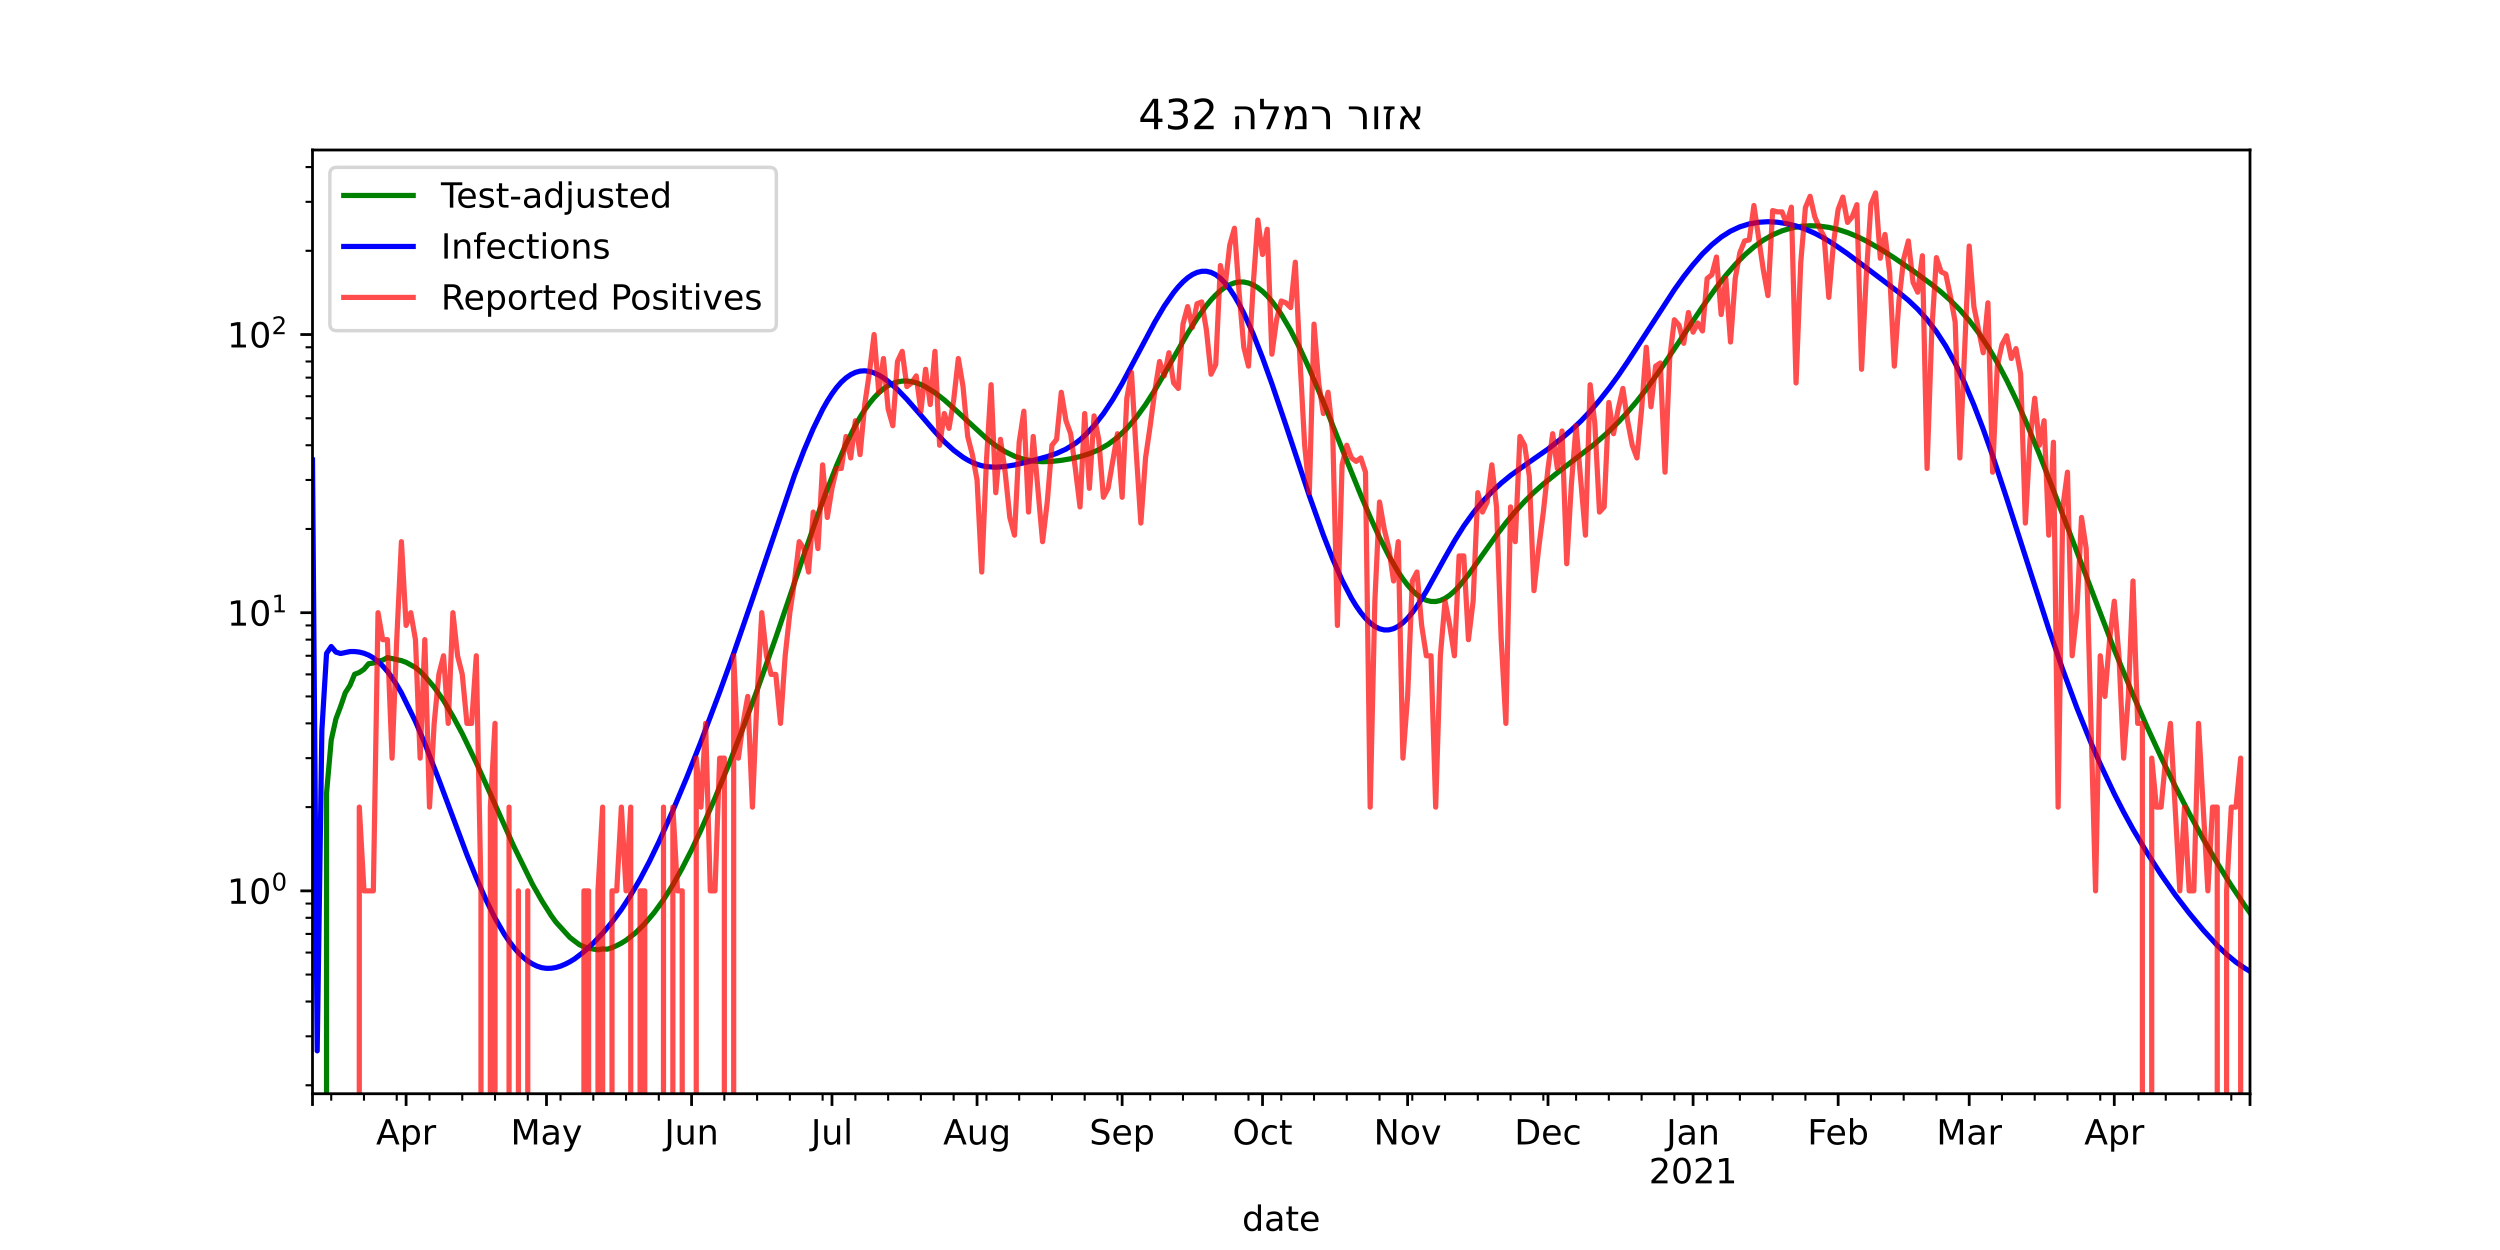 <?xml version="1.0" encoding="utf-8" standalone="no"?>
<!DOCTYPE svg PUBLIC "-//W3C//DTD SVG 1.1//EN"
  "http://www.w3.org/Graphics/SVG/1.1/DTD/svg11.dtd">
<!-- Created with matplotlib (https://matplotlib.org/) -->
<svg height="360pt" version="1.1" viewBox="0 0 720 360" width="720pt" xmlns="http://www.w3.org/2000/svg" xmlns:xlink="http://www.w3.org/1999/xlink">
 <defs>
  <style type="text/css">*{stroke-linecap:butt;stroke-linejoin:round;}</style>
 </defs>
 <g id="figure_1">
  <g id="patch_1">
   <path d="M 0 360 
L 720 360 
L 720 0 
L 0 0 
z
" style="fill:#ffffff;"/>
  </g>
  <g id="axes_1">
   <g id="patch_2">
    <path d="M 90 315 
L 648 315 
L 648 43.2 
L 90 43.2 
z
" style="fill:#ffffff;"/>
   </g>
   <g id="matplotlib.axis_1">
    <g id="xtick_1">
     <g id="line2d_1">
      <defs>
       <path d="M 0 0 
L 0 3.5 
" id="md689103604" style="stroke:#000000;stroke-width:0.8;"/>
      </defs>
      <g>
       <use style="stroke:#000000;stroke-width:0.8;" x="90" xlink:href="#md689103604" y="315"/>
      </g>
     </g>
    </g>
    <g id="xtick_2">
     <g id="line2d_2">
      <g>
       <use style="stroke:#000000;stroke-width:0.8;" x="116.957" xlink:href="#md689103604" y="315"/>
      </g>
     </g>
     <g id="text_1">
      <!-- Apr -->
      <g transform="translate(108.307 329.598)scale(0.1 -0.1)">
       <defs>
        <path d="M 34.188 63.188 
L 20.797 26.906 
L 47.609 26.906 
z
M 28.609 72.906 
L 39.797 72.906 
L 67.578 0 
L 57.328 0 
L 50.688 18.703 
L 17.828 18.703 
L 11.188 0 
L 0.781 0 
z
" id="DejaVuSans-65"/>
        <path d="M 18.109 8.203 
L 18.109 -20.797 
L 9.078 -20.797 
L 9.078 54.688 
L 18.109 54.688 
L 18.109 46.391 
Q 20.953 51.266 25.266 53.625 
Q 29.594 56 35.594 56 
Q 45.562 56 51.781 48.094 
Q 58.016 40.188 58.016 27.297 
Q 58.016 14.406 51.781 6.484 
Q 45.562 -1.422 35.594 -1.422 
Q 29.594 -1.422 25.266 0.953 
Q 20.953 3.328 18.109 8.203 
z
M 48.688 27.297 
Q 48.688 37.203 44.609 42.844 
Q 40.531 48.484 33.406 48.484 
Q 26.266 48.484 22.188 42.844 
Q 18.109 37.203 18.109 27.297 
Q 18.109 17.391 22.188 11.75 
Q 26.266 6.109 33.406 6.109 
Q 40.531 6.109 44.609 11.75 
Q 48.688 17.391 48.688 27.297 
z
" id="DejaVuSans-112"/>
        <path d="M 41.109 46.297 
Q 39.594 47.172 37.812 47.578 
Q 36.031 48 33.891 48 
Q 26.266 48 22.188 43.047 
Q 18.109 38.094 18.109 28.812 
L 18.109 0 
L 9.078 0 
L 9.078 54.688 
L 18.109 54.688 
L 18.109 46.188 
Q 20.953 51.172 25.484 53.578 
Q 30.031 56 36.531 56 
Q 37.453 56 38.578 55.875 
Q 39.703 55.766 41.062 55.516 
z
" id="DejaVuSans-114"/>
       </defs>
       <use xlink:href="#DejaVuSans-65"/>
       <use x="68.408" xlink:href="#DejaVuSans-112"/>
       <use x="131.885" xlink:href="#DejaVuSans-114"/>
      </g>
     </g>
    </g>
    <g id="xtick_3">
     <g id="line2d_3">
      <g>
       <use style="stroke:#000000;stroke-width:0.8;" x="157.391" xlink:href="#md689103604" y="315"/>
      </g>
     </g>
     <g id="text_2">
      <!-- May -->
      <g transform="translate(147.054 329.598)scale(0.1 -0.1)">
       <defs>
        <path d="M 9.812 72.906 
L 24.516 72.906 
L 43.109 23.297 
L 61.812 72.906 
L 76.516 72.906 
L 76.516 0 
L 66.891 0 
L 66.891 64.016 
L 48.094 14.016 
L 38.188 14.016 
L 19.391 64.016 
L 19.391 0 
L 9.812 0 
z
" id="DejaVuSans-77"/>
        <path d="M 34.281 27.484 
Q 23.391 27.484 19.188 25 
Q 14.984 22.516 14.984 16.5 
Q 14.984 11.719 18.141 8.906 
Q 21.297 6.109 26.703 6.109 
Q 34.188 6.109 38.703 11.406 
Q 43.219 16.703 43.219 25.484 
L 43.219 27.484 
z
M 52.203 31.203 
L 52.203 0 
L 43.219 0 
L 43.219 8.297 
Q 40.141 3.328 35.547 0.953 
Q 30.953 -1.422 24.312 -1.422 
Q 15.922 -1.422 10.953 3.297 
Q 6 8.016 6 15.922 
Q 6 25.141 12.172 29.828 
Q 18.359 34.516 30.609 34.516 
L 43.219 34.516 
L 43.219 35.406 
Q 43.219 41.609 39.141 45 
Q 35.062 48.391 27.688 48.391 
Q 23 48.391 18.547 47.266 
Q 14.109 46.141 10.016 43.891 
L 10.016 52.203 
Q 14.938 54.109 19.578 55.047 
Q 24.219 56 28.609 56 
Q 40.484 56 46.344 49.844 
Q 52.203 43.703 52.203 31.203 
z
" id="DejaVuSans-97"/>
        <path d="M 32.172 -5.078 
Q 28.375 -14.844 24.75 -17.812 
Q 21.141 -20.797 15.094 -20.797 
L 7.906 -20.797 
L 7.906 -13.281 
L 13.188 -13.281 
Q 16.891 -13.281 18.938 -11.516 
Q 21 -9.766 23.484 -3.219 
L 25.094 0.875 
L 2.984 54.688 
L 12.5 54.688 
L 29.594 11.922 
L 46.688 54.688 
L 56.203 54.688 
z
" id="DejaVuSans-121"/>
       </defs>
       <use xlink:href="#DejaVuSans-77"/>
       <use x="86.279" xlink:href="#DejaVuSans-97"/>
       <use x="147.559" xlink:href="#DejaVuSans-121"/>
      </g>
     </g>
    </g>
    <g id="xtick_4">
     <g id="line2d_4">
      <g>
       <use style="stroke:#000000;stroke-width:0.8;" x="199.174" xlink:href="#md689103604" y="315"/>
      </g>
     </g>
     <g id="text_3">
      <!-- Jun -->
      <g transform="translate(191.361 329.598)scale(0.1 -0.1)">
       <defs>
        <path d="M 9.812 72.906 
L 19.672 72.906 
L 19.672 5.078 
Q 19.672 -8.109 14.672 -14.062 
Q 9.672 -20.016 -1.422 -20.016 
L -5.172 -20.016 
L -5.172 -11.719 
L -2.094 -11.719 
Q 4.438 -11.719 7.125 -8.047 
Q 9.812 -4.391 9.812 5.078 
z
" id="DejaVuSans-74"/>
        <path d="M 8.5 21.578 
L 8.5 54.688 
L 17.484 54.688 
L 17.484 21.922 
Q 17.484 14.156 20.5 10.266 
Q 23.531 6.391 29.594 6.391 
Q 36.859 6.391 41.078 11.031 
Q 45.312 15.672 45.312 23.688 
L 45.312 54.688 
L 54.297 54.688 
L 54.297 0 
L 45.312 0 
L 45.312 8.406 
Q 42.047 3.422 37.719 1 
Q 33.406 -1.422 27.688 -1.422 
Q 18.266 -1.422 13.375 4.438 
Q 8.5 10.297 8.5 21.578 
z
M 31.109 56 
z
" id="DejaVuSans-117"/>
        <path d="M 54.891 33.016 
L 54.891 0 
L 45.906 0 
L 45.906 32.719 
Q 45.906 40.484 42.875 44.328 
Q 39.844 48.188 33.797 48.188 
Q 26.516 48.188 22.312 43.547 
Q 18.109 38.922 18.109 30.906 
L 18.109 0 
L 9.078 0 
L 9.078 54.688 
L 18.109 54.688 
L 18.109 46.188 
Q 21.344 51.125 25.703 53.562 
Q 30.078 56 35.797 56 
Q 45.219 56 50.047 50.172 
Q 54.891 44.344 54.891 33.016 
z
" id="DejaVuSans-110"/>
       </defs>
       <use xlink:href="#DejaVuSans-74"/>
       <use x="29.492" xlink:href="#DejaVuSans-117"/>
       <use x="92.871" xlink:href="#DejaVuSans-110"/>
      </g>
     </g>
    </g>
    <g id="xtick_5">
     <g id="line2d_5">
      <g>
       <use style="stroke:#000000;stroke-width:0.8;" x="239.609" xlink:href="#md689103604" y="315"/>
      </g>
     </g>
     <g id="text_4">
      <!-- Jul -->
      <g transform="translate(233.576 329.598)scale(0.1 -0.1)">
       <defs>
        <path d="M 9.422 75.984 
L 18.406 75.984 
L 18.406 0 
L 9.422 0 
z
" id="DejaVuSans-108"/>
       </defs>
       <use xlink:href="#DejaVuSans-74"/>
       <use x="29.492" xlink:href="#DejaVuSans-117"/>
       <use x="92.871" xlink:href="#DejaVuSans-108"/>
      </g>
     </g>
    </g>
    <g id="xtick_6">
     <g id="line2d_6">
      <g>
       <use style="stroke:#000000;stroke-width:0.8;" x="281.391" xlink:href="#md689103604" y="315"/>
      </g>
     </g>
     <g id="text_5">
      <!-- Aug -->
      <g transform="translate(271.628 329.598)scale(0.1 -0.1)">
       <defs>
        <path d="M 45.406 27.984 
Q 45.406 37.75 41.375 43.109 
Q 37.359 48.484 30.078 48.484 
Q 22.859 48.484 18.828 43.109 
Q 14.797 37.75 14.797 27.984 
Q 14.797 18.266 18.828 12.891 
Q 22.859 7.516 30.078 7.516 
Q 37.359 7.516 41.375 12.891 
Q 45.406 18.266 45.406 27.984 
z
M 54.391 6.781 
Q 54.391 -7.172 48.188 -13.984 
Q 42 -20.797 29.203 -20.797 
Q 24.469 -20.797 20.266 -20.094 
Q 16.062 -19.391 12.109 -17.922 
L 12.109 -9.188 
Q 16.062 -11.328 19.922 -12.344 
Q 23.781 -13.375 27.781 -13.375 
Q 36.625 -13.375 41.016 -8.766 
Q 45.406 -4.156 45.406 5.172 
L 45.406 9.625 
Q 42.625 4.781 38.281 2.391 
Q 33.938 0 27.875 0 
Q 17.828 0 11.672 7.656 
Q 5.516 15.328 5.516 27.984 
Q 5.516 40.672 11.672 48.328 
Q 17.828 56 27.875 56 
Q 33.938 56 38.281 53.609 
Q 42.625 51.219 45.406 46.391 
L 45.406 54.688 
L 54.391 54.688 
z
" id="DejaVuSans-103"/>
       </defs>
       <use xlink:href="#DejaVuSans-65"/>
       <use x="68.408" xlink:href="#DejaVuSans-117"/>
       <use x="131.787" xlink:href="#DejaVuSans-103"/>
      </g>
     </g>
    </g>
    <g id="xtick_7">
     <g id="line2d_7">
      <g>
       <use style="stroke:#000000;stroke-width:0.8;" x="323.174" xlink:href="#md689103604" y="315"/>
      </g>
     </g>
     <g id="text_6">
      <!-- Sep -->
      <g transform="translate(313.749 329.598)scale(0.1 -0.1)">
       <defs>
        <path d="M 53.516 70.516 
L 53.516 60.891 
Q 47.906 63.578 42.922 64.891 
Q 37.938 66.219 33.297 66.219 
Q 25.25 66.219 20.875 63.094 
Q 16.5 59.969 16.5 54.203 
Q 16.5 49.359 19.406 46.891 
Q 22.312 44.438 30.422 42.922 
L 36.375 41.703 
Q 47.406 39.594 52.656 34.297 
Q 57.906 29 57.906 20.125 
Q 57.906 9.516 50.797 4.047 
Q 43.703 -1.422 29.984 -1.422 
Q 24.812 -1.422 18.969 -0.25 
Q 13.141 0.922 6.891 3.219 
L 6.891 13.375 
Q 12.891 10.016 18.656 8.297 
Q 24.422 6.594 29.984 6.594 
Q 38.422 6.594 43.016 9.906 
Q 47.609 13.234 47.609 19.391 
Q 47.609 24.75 44.312 27.781 
Q 41.016 30.812 33.5 32.328 
L 27.484 33.5 
Q 16.453 35.688 11.516 40.375 
Q 6.594 45.062 6.594 53.422 
Q 6.594 63.094 13.406 68.656 
Q 20.219 74.219 32.172 74.219 
Q 37.312 74.219 42.625 73.281 
Q 47.953 72.359 53.516 70.516 
z
" id="DejaVuSans-83"/>
        <path d="M 56.203 29.594 
L 56.203 25.203 
L 14.891 25.203 
Q 15.484 15.922 20.484 11.062 
Q 25.484 6.203 34.422 6.203 
Q 39.594 6.203 44.453 7.469 
Q 49.312 8.734 54.109 11.281 
L 54.109 2.781 
Q 49.266 0.734 44.188 -0.344 
Q 39.109 -1.422 33.891 -1.422 
Q 20.797 -1.422 13.156 6.188 
Q 5.516 13.812 5.516 26.812 
Q 5.516 40.234 12.766 48.109 
Q 20.016 56 32.328 56 
Q 43.359 56 49.781 48.891 
Q 56.203 41.797 56.203 29.594 
z
M 47.219 32.234 
Q 47.125 39.594 43.094 43.984 
Q 39.062 48.391 32.422 48.391 
Q 24.906 48.391 20.391 44.141 
Q 15.875 39.891 15.188 32.172 
z
" id="DejaVuSans-101"/>
       </defs>
       <use xlink:href="#DejaVuSans-83"/>
       <use x="63.477" xlink:href="#DejaVuSans-101"/>
       <use x="125" xlink:href="#DejaVuSans-112"/>
      </g>
     </g>
    </g>
    <g id="xtick_8">
     <g id="line2d_8">
      <g>
       <use style="stroke:#000000;stroke-width:0.8;" x="363.609" xlink:href="#md689103604" y="315"/>
      </g>
     </g>
     <g id="text_7">
      <!-- Oct -->
      <g transform="translate(354.963 329.598)scale(0.1 -0.1)">
       <defs>
        <path d="M 39.406 66.219 
Q 28.656 66.219 22.328 58.203 
Q 16.016 50.203 16.016 36.375 
Q 16.016 22.609 22.328 14.594 
Q 28.656 6.594 39.406 6.594 
Q 50.141 6.594 56.422 14.594 
Q 62.703 22.609 62.703 36.375 
Q 62.703 50.203 56.422 58.203 
Q 50.141 66.219 39.406 66.219 
z
M 39.406 74.219 
Q 54.734 74.219 63.906 63.938 
Q 73.094 53.656 73.094 36.375 
Q 73.094 19.141 63.906 8.859 
Q 54.734 -1.422 39.406 -1.422 
Q 24.031 -1.422 14.812 8.828 
Q 5.609 19.094 5.609 36.375 
Q 5.609 53.656 14.812 63.938 
Q 24.031 74.219 39.406 74.219 
z
" id="DejaVuSans-79"/>
        <path d="M 48.781 52.594 
L 48.781 44.188 
Q 44.969 46.297 41.141 47.344 
Q 37.312 48.391 33.406 48.391 
Q 24.656 48.391 19.812 42.844 
Q 14.984 37.312 14.984 27.297 
Q 14.984 17.281 19.812 11.734 
Q 24.656 6.203 33.406 6.203 
Q 37.312 6.203 41.141 7.25 
Q 44.969 8.297 48.781 10.406 
L 48.781 2.094 
Q 45.016 0.344 40.984 -0.531 
Q 36.969 -1.422 32.422 -1.422 
Q 20.062 -1.422 12.781 6.344 
Q 5.516 14.109 5.516 27.297 
Q 5.516 40.672 12.859 48.328 
Q 20.219 56 33.016 56 
Q 37.156 56 41.109 55.141 
Q 45.062 54.297 48.781 52.594 
z
" id="DejaVuSans-99"/>
        <path d="M 18.312 70.219 
L 18.312 54.688 
L 36.812 54.688 
L 36.812 47.703 
L 18.312 47.703 
L 18.312 18.016 
Q 18.312 11.328 20.141 9.422 
Q 21.969 7.516 27.594 7.516 
L 36.812 7.516 
L 36.812 0 
L 27.594 0 
Q 17.188 0 13.234 3.875 
Q 9.281 7.766 9.281 18.016 
L 9.281 47.703 
L 2.688 47.703 
L 2.688 54.688 
L 9.281 54.688 
L 9.281 70.219 
z
" id="DejaVuSans-116"/>
       </defs>
       <use xlink:href="#DejaVuSans-79"/>
       <use x="78.711" xlink:href="#DejaVuSans-99"/>
       <use x="133.691" xlink:href="#DejaVuSans-116"/>
      </g>
     </g>
    </g>
    <g id="xtick_9">
     <g id="line2d_9">
      <g>
       <use style="stroke:#000000;stroke-width:0.8;" x="405.391" xlink:href="#md689103604" y="315"/>
      </g>
     </g>
     <g id="text_8">
      <!-- Nov -->
      <g transform="translate(395.632 329.598)scale(0.1 -0.1)">
       <defs>
        <path d="M 9.812 72.906 
L 23.094 72.906 
L 55.422 11.922 
L 55.422 72.906 
L 64.984 72.906 
L 64.984 0 
L 51.703 0 
L 19.391 60.984 
L 19.391 0 
L 9.812 0 
z
" id="DejaVuSans-78"/>
        <path d="M 30.609 48.391 
Q 23.391 48.391 19.188 42.75 
Q 14.984 37.109 14.984 27.297 
Q 14.984 17.484 19.156 11.844 
Q 23.344 6.203 30.609 6.203 
Q 37.797 6.203 41.984 11.859 
Q 46.188 17.531 46.188 27.297 
Q 46.188 37.016 41.984 42.703 
Q 37.797 48.391 30.609 48.391 
z
M 30.609 56 
Q 42.328 56 49.016 48.375 
Q 55.719 40.766 55.719 27.297 
Q 55.719 13.875 49.016 6.219 
Q 42.328 -1.422 30.609 -1.422 
Q 18.844 -1.422 12.172 6.219 
Q 5.516 13.875 5.516 27.297 
Q 5.516 40.766 12.172 48.375 
Q 18.844 56 30.609 56 
z
" id="DejaVuSans-111"/>
        <path d="M 2.984 54.688 
L 12.5 54.688 
L 29.594 8.797 
L 46.688 54.688 
L 56.203 54.688 
L 35.688 0 
L 23.484 0 
z
" id="DejaVuSans-118"/>
       </defs>
       <use xlink:href="#DejaVuSans-78"/>
       <use x="74.805" xlink:href="#DejaVuSans-111"/>
       <use x="135.986" xlink:href="#DejaVuSans-118"/>
      </g>
     </g>
    </g>
    <g id="xtick_10">
     <g id="line2d_10">
      <g>
       <use style="stroke:#000000;stroke-width:0.8;" x="445.826" xlink:href="#md689103604" y="315"/>
      </g>
     </g>
     <g id="text_9">
      <!-- Dec -->
      <g transform="translate(436.15 329.598)scale(0.1 -0.1)">
       <defs>
        <path d="M 19.672 64.797 
L 19.672 8.109 
L 31.594 8.109 
Q 46.688 8.109 53.688 14.938 
Q 60.688 21.781 60.688 36.531 
Q 60.688 51.172 53.688 57.984 
Q 46.688 64.797 31.594 64.797 
z
M 9.812 72.906 
L 30.078 72.906 
Q 51.266 72.906 61.172 64.094 
Q 71.094 55.281 71.094 36.531 
Q 71.094 17.672 61.125 8.828 
Q 51.172 0 30.078 0 
L 9.812 0 
z
" id="DejaVuSans-68"/>
       </defs>
       <use xlink:href="#DejaVuSans-68"/>
       <use x="77.002" xlink:href="#DejaVuSans-101"/>
       <use x="138.525" xlink:href="#DejaVuSans-99"/>
      </g>
     </g>
    </g>
    <g id="xtick_11">
     <g id="line2d_11">
      <g>
       <use style="stroke:#000000;stroke-width:0.8;" x="487.609" xlink:href="#md689103604" y="315"/>
      </g>
     </g>
     <g id="text_10">
      <!-- Jan -->
      <g transform="translate(479.901 329.598)scale(0.1 -0.1)">
       <use xlink:href="#DejaVuSans-74"/>
       <use x="29.492" xlink:href="#DejaVuSans-97"/>
       <use x="90.771" xlink:href="#DejaVuSans-110"/>
      </g>
      <!-- 2021 -->
      <g transform="translate(474.884 340.796)scale(0.1 -0.1)">
       <defs>
        <path d="M 19.188 8.297 
L 53.609 8.297 
L 53.609 0 
L 7.328 0 
L 7.328 8.297 
Q 12.938 14.109 22.625 23.891 
Q 32.328 33.688 34.812 36.531 
Q 39.547 41.844 41.422 45.531 
Q 43.312 49.219 43.312 52.781 
Q 43.312 58.594 39.234 62.25 
Q 35.156 65.922 28.609 65.922 
Q 23.969 65.922 18.812 64.312 
Q 13.672 62.703 7.812 59.422 
L 7.812 69.391 
Q 13.766 71.781 18.938 73 
Q 24.125 74.219 28.422 74.219 
Q 39.75 74.219 46.484 68.547 
Q 53.219 62.891 53.219 53.422 
Q 53.219 48.922 51.531 44.891 
Q 49.859 40.875 45.406 35.406 
Q 44.188 33.984 37.641 27.219 
Q 31.109 20.453 19.188 8.297 
z
" id="DejaVuSans-50"/>
        <path d="M 31.781 66.406 
Q 24.172 66.406 20.328 58.906 
Q 16.5 51.422 16.5 36.375 
Q 16.5 21.391 20.328 13.891 
Q 24.172 6.391 31.781 6.391 
Q 39.453 6.391 43.281 13.891 
Q 47.125 21.391 47.125 36.375 
Q 47.125 51.422 43.281 58.906 
Q 39.453 66.406 31.781 66.406 
z
M 31.781 74.219 
Q 44.047 74.219 50.516 64.516 
Q 56.984 54.828 56.984 36.375 
Q 56.984 17.969 50.516 8.266 
Q 44.047 -1.422 31.781 -1.422 
Q 19.531 -1.422 13.062 8.266 
Q 6.594 17.969 6.594 36.375 
Q 6.594 54.828 13.062 64.516 
Q 19.531 74.219 31.781 74.219 
z
" id="DejaVuSans-48"/>
        <path d="M 12.406 8.297 
L 28.516 8.297 
L 28.516 63.922 
L 10.984 60.406 
L 10.984 69.391 
L 28.422 72.906 
L 38.281 72.906 
L 38.281 8.297 
L 54.391 8.297 
L 54.391 0 
L 12.406 0 
z
" id="DejaVuSans-49"/>
       </defs>
       <use xlink:href="#DejaVuSans-50"/>
       <use x="63.623" xlink:href="#DejaVuSans-48"/>
       <use x="127.246" xlink:href="#DejaVuSans-50"/>
       <use x="190.869" xlink:href="#DejaVuSans-49"/>
      </g>
     </g>
    </g>
    <g id="xtick_12">
     <g id="line2d_12">
      <g>
       <use style="stroke:#000000;stroke-width:0.8;" x="529.391" xlink:href="#md689103604" y="315"/>
      </g>
     </g>
     <g id="text_11">
      <!-- Feb -->
      <g transform="translate(520.54 329.598)scale(0.1 -0.1)">
       <defs>
        <path d="M 9.812 72.906 
L 51.703 72.906 
L 51.703 64.594 
L 19.672 64.594 
L 19.672 43.109 
L 48.578 43.109 
L 48.578 34.812 
L 19.672 34.812 
L 19.672 0 
L 9.812 0 
z
" id="DejaVuSans-70"/>
        <path d="M 48.688 27.297 
Q 48.688 37.203 44.609 42.844 
Q 40.531 48.484 33.406 48.484 
Q 26.266 48.484 22.188 42.844 
Q 18.109 37.203 18.109 27.297 
Q 18.109 17.391 22.188 11.75 
Q 26.266 6.109 33.406 6.109 
Q 40.531 6.109 44.609 11.75 
Q 48.688 17.391 48.688 27.297 
z
M 18.109 46.391 
Q 20.953 51.266 25.266 53.625 
Q 29.594 56 35.594 56 
Q 45.562 56 51.781 48.094 
Q 58.016 40.188 58.016 27.297 
Q 58.016 14.406 51.781 6.484 
Q 45.562 -1.422 35.594 -1.422 
Q 29.594 -1.422 25.266 0.953 
Q 20.953 3.328 18.109 8.203 
L 18.109 0 
L 9.078 0 
L 9.078 75.984 
L 18.109 75.984 
z
" id="DejaVuSans-98"/>
       </defs>
       <use xlink:href="#DejaVuSans-70"/>
       <use x="52.02" xlink:href="#DejaVuSans-101"/>
       <use x="113.543" xlink:href="#DejaVuSans-98"/>
      </g>
     </g>
    </g>
    <g id="xtick_13">
     <g id="line2d_13">
      <g>
       <use style="stroke:#000000;stroke-width:0.8;" x="567.13" xlink:href="#md689103604" y="315"/>
      </g>
     </g>
     <g id="text_12">
      <!-- Mar -->
      <g transform="translate(557.697 329.598)scale(0.1 -0.1)">
       <use xlink:href="#DejaVuSans-77"/>
       <use x="86.279" xlink:href="#DejaVuSans-97"/>
       <use x="147.559" xlink:href="#DejaVuSans-114"/>
      </g>
     </g>
    </g>
    <g id="xtick_14">
     <g id="line2d_14">
      <g>
       <use style="stroke:#000000;stroke-width:0.8;" x="608.913" xlink:href="#md689103604" y="315"/>
      </g>
     </g>
     <g id="text_13">
      <!-- Apr -->
      <g transform="translate(600.263 329.598)scale(0.1 -0.1)">
       <use xlink:href="#DejaVuSans-65"/>
       <use x="68.408" xlink:href="#DejaVuSans-112"/>
       <use x="131.885" xlink:href="#DejaVuSans-114"/>
      </g>
     </g>
    </g>
    <g id="xtick_15">
     <g id="line2d_15">
      <g>
       <use style="stroke:#000000;stroke-width:0.8;" x="648" xlink:href="#md689103604" y="315"/>
      </g>
     </g>
    </g>
    <g id="xtick_16">
     <g id="line2d_16">
      <defs>
       <path d="M 0 0 
L 0 2 
" id="m72b7f8233e" style="stroke:#000000;stroke-width:0.6;"/>
      </defs>
      <g>
       <use style="stroke:#000000;stroke-width:0.6;" x="95.391" xlink:href="#m72b7f8233e" y="315"/>
      </g>
     </g>
    </g>
    <g id="xtick_17">
     <g id="line2d_17">
      <g>
       <use style="stroke:#000000;stroke-width:0.6;" x="104.826" xlink:href="#m72b7f8233e" y="315"/>
      </g>
     </g>
    </g>
    <g id="xtick_18">
     <g id="line2d_18">
      <g>
       <use style="stroke:#000000;stroke-width:0.6;" x="114.261" xlink:href="#m72b7f8233e" y="315"/>
      </g>
     </g>
    </g>
    <g id="xtick_19">
     <g id="line2d_19">
      <g>
       <use style="stroke:#000000;stroke-width:0.6;" x="123.696" xlink:href="#m72b7f8233e" y="315"/>
      </g>
     </g>
    </g>
    <g id="xtick_20">
     <g id="line2d_20">
      <g>
       <use style="stroke:#000000;stroke-width:0.6;" x="133.13" xlink:href="#m72b7f8233e" y="315"/>
      </g>
     </g>
    </g>
    <g id="xtick_21">
     <g id="line2d_21">
      <g>
       <use style="stroke:#000000;stroke-width:0.6;" x="142.565" xlink:href="#m72b7f8233e" y="315"/>
      </g>
     </g>
    </g>
    <g id="xtick_22">
     <g id="line2d_22">
      <g>
       <use style="stroke:#000000;stroke-width:0.6;" x="152" xlink:href="#m72b7f8233e" y="315"/>
      </g>
     </g>
    </g>
    <g id="xtick_23">
     <g id="line2d_23">
      <g>
       <use style="stroke:#000000;stroke-width:0.6;" x="161.435" xlink:href="#m72b7f8233e" y="315"/>
      </g>
     </g>
    </g>
    <g id="xtick_24">
     <g id="line2d_24">
      <g>
       <use style="stroke:#000000;stroke-width:0.6;" x="170.87" xlink:href="#m72b7f8233e" y="315"/>
      </g>
     </g>
    </g>
    <g id="xtick_25">
     <g id="line2d_25">
      <g>
       <use style="stroke:#000000;stroke-width:0.6;" x="180.304" xlink:href="#m72b7f8233e" y="315"/>
      </g>
     </g>
    </g>
    <g id="xtick_26">
     <g id="line2d_26">
      <g>
       <use style="stroke:#000000;stroke-width:0.6;" x="189.739" xlink:href="#m72b7f8233e" y="315"/>
      </g>
     </g>
    </g>
    <g id="xtick_27">
     <g id="line2d_27">
      <g>
       <use style="stroke:#000000;stroke-width:0.6;" x="208.609" xlink:href="#m72b7f8233e" y="315"/>
      </g>
     </g>
    </g>
    <g id="xtick_28">
     <g id="line2d_28">
      <g>
       <use style="stroke:#000000;stroke-width:0.6;" x="218.043" xlink:href="#m72b7f8233e" y="315"/>
      </g>
     </g>
    </g>
    <g id="xtick_29">
     <g id="line2d_29">
      <g>
       <use style="stroke:#000000;stroke-width:0.6;" x="227.478" xlink:href="#m72b7f8233e" y="315"/>
      </g>
     </g>
    </g>
    <g id="xtick_30">
     <g id="line2d_30">
      <g>
       <use style="stroke:#000000;stroke-width:0.6;" x="236.913" xlink:href="#m72b7f8233e" y="315"/>
      </g>
     </g>
    </g>
    <g id="xtick_31">
     <g id="line2d_31">
      <g>
       <use style="stroke:#000000;stroke-width:0.6;" x="246.348" xlink:href="#m72b7f8233e" y="315"/>
      </g>
     </g>
    </g>
    <g id="xtick_32">
     <g id="line2d_32">
      <g>
       <use style="stroke:#000000;stroke-width:0.6;" x="255.783" xlink:href="#m72b7f8233e" y="315"/>
      </g>
     </g>
    </g>
    <g id="xtick_33">
     <g id="line2d_33">
      <g>
       <use style="stroke:#000000;stroke-width:0.6;" x="265.217" xlink:href="#m72b7f8233e" y="315"/>
      </g>
     </g>
    </g>
    <g id="xtick_34">
     <g id="line2d_34">
      <g>
       <use style="stroke:#000000;stroke-width:0.6;" x="274.652" xlink:href="#m72b7f8233e" y="315"/>
      </g>
     </g>
    </g>
    <g id="xtick_35">
     <g id="line2d_35">
      <g>
       <use style="stroke:#000000;stroke-width:0.6;" x="284.087" xlink:href="#m72b7f8233e" y="315"/>
      </g>
     </g>
    </g>
    <g id="xtick_36">
     <g id="line2d_36">
      <g>
       <use style="stroke:#000000;stroke-width:0.6;" x="293.522" xlink:href="#m72b7f8233e" y="315"/>
      </g>
     </g>
    </g>
    <g id="xtick_37">
     <g id="line2d_37">
      <g>
       <use style="stroke:#000000;stroke-width:0.6;" x="302.957" xlink:href="#m72b7f8233e" y="315"/>
      </g>
     </g>
    </g>
    <g id="xtick_38">
     <g id="line2d_38">
      <g>
       <use style="stroke:#000000;stroke-width:0.6;" x="312.391" xlink:href="#m72b7f8233e" y="315"/>
      </g>
     </g>
    </g>
    <g id="xtick_39">
     <g id="line2d_39">
      <g>
       <use style="stroke:#000000;stroke-width:0.6;" x="321.826" xlink:href="#m72b7f8233e" y="315"/>
      </g>
     </g>
    </g>
    <g id="xtick_40">
     <g id="line2d_40">
      <g>
       <use style="stroke:#000000;stroke-width:0.6;" x="331.261" xlink:href="#m72b7f8233e" y="315"/>
      </g>
     </g>
    </g>
    <g id="xtick_41">
     <g id="line2d_41">
      <g>
       <use style="stroke:#000000;stroke-width:0.6;" x="340.696" xlink:href="#m72b7f8233e" y="315"/>
      </g>
     </g>
    </g>
    <g id="xtick_42">
     <g id="line2d_42">
      <g>
       <use style="stroke:#000000;stroke-width:0.6;" x="350.13" xlink:href="#m72b7f8233e" y="315"/>
      </g>
     </g>
    </g>
    <g id="xtick_43">
     <g id="line2d_43">
      <g>
       <use style="stroke:#000000;stroke-width:0.6;" x="359.565" xlink:href="#m72b7f8233e" y="315"/>
      </g>
     </g>
    </g>
    <g id="xtick_44">
     <g id="line2d_44">
      <g>
       <use style="stroke:#000000;stroke-width:0.6;" x="369" xlink:href="#m72b7f8233e" y="315"/>
      </g>
     </g>
    </g>
    <g id="xtick_45">
     <g id="line2d_45">
      <g>
       <use style="stroke:#000000;stroke-width:0.6;" x="378.435" xlink:href="#m72b7f8233e" y="315"/>
      </g>
     </g>
    </g>
    <g id="xtick_46">
     <g id="line2d_46">
      <g>
       <use style="stroke:#000000;stroke-width:0.6;" x="387.87" xlink:href="#m72b7f8233e" y="315"/>
      </g>
     </g>
    </g>
    <g id="xtick_47">
     <g id="line2d_47">
      <g>
       <use style="stroke:#000000;stroke-width:0.6;" x="397.304" xlink:href="#m72b7f8233e" y="315"/>
      </g>
     </g>
    </g>
    <g id="xtick_48">
     <g id="line2d_48">
      <g>
       <use style="stroke:#000000;stroke-width:0.6;" x="406.739" xlink:href="#m72b7f8233e" y="315"/>
      </g>
     </g>
    </g>
    <g id="xtick_49">
     <g id="line2d_49">
      <g>
       <use style="stroke:#000000;stroke-width:0.6;" x="416.174" xlink:href="#m72b7f8233e" y="315"/>
      </g>
     </g>
    </g>
    <g id="xtick_50">
     <g id="line2d_50">
      <g>
       <use style="stroke:#000000;stroke-width:0.6;" x="425.609" xlink:href="#m72b7f8233e" y="315"/>
      </g>
     </g>
    </g>
    <g id="xtick_51">
     <g id="line2d_51">
      <g>
       <use style="stroke:#000000;stroke-width:0.6;" x="435.043" xlink:href="#m72b7f8233e" y="315"/>
      </g>
     </g>
    </g>
    <g id="xtick_52">
     <g id="line2d_52">
      <g>
       <use style="stroke:#000000;stroke-width:0.6;" x="444.478" xlink:href="#m72b7f8233e" y="315"/>
      </g>
     </g>
    </g>
    <g id="xtick_53">
     <g id="line2d_53">
      <g>
       <use style="stroke:#000000;stroke-width:0.6;" x="453.913" xlink:href="#m72b7f8233e" y="315"/>
      </g>
     </g>
    </g>
    <g id="xtick_54">
     <g id="line2d_54">
      <g>
       <use style="stroke:#000000;stroke-width:0.6;" x="463.348" xlink:href="#m72b7f8233e" y="315"/>
      </g>
     </g>
    </g>
    <g id="xtick_55">
     <g id="line2d_55">
      <g>
       <use style="stroke:#000000;stroke-width:0.6;" x="472.783" xlink:href="#m72b7f8233e" y="315"/>
      </g>
     </g>
    </g>
    <g id="xtick_56">
     <g id="line2d_56">
      <g>
       <use style="stroke:#000000;stroke-width:0.6;" x="482.217" xlink:href="#m72b7f8233e" y="315"/>
      </g>
     </g>
    </g>
    <g id="xtick_57">
     <g id="line2d_57">
      <g>
       <use style="stroke:#000000;stroke-width:0.6;" x="491.652" xlink:href="#m72b7f8233e" y="315"/>
      </g>
     </g>
    </g>
    <g id="xtick_58">
     <g id="line2d_58">
      <g>
       <use style="stroke:#000000;stroke-width:0.6;" x="501.087" xlink:href="#m72b7f8233e" y="315"/>
      </g>
     </g>
    </g>
    <g id="xtick_59">
     <g id="line2d_59">
      <g>
       <use style="stroke:#000000;stroke-width:0.6;" x="510.522" xlink:href="#m72b7f8233e" y="315"/>
      </g>
     </g>
    </g>
    <g id="xtick_60">
     <g id="line2d_60">
      <g>
       <use style="stroke:#000000;stroke-width:0.6;" x="519.957" xlink:href="#m72b7f8233e" y="315"/>
      </g>
     </g>
    </g>
    <g id="xtick_61">
     <g id="line2d_61">
      <g>
       <use style="stroke:#000000;stroke-width:0.6;" x="538.826" xlink:href="#m72b7f8233e" y="315"/>
      </g>
     </g>
    </g>
    <g id="xtick_62">
     <g id="line2d_62">
      <g>
       <use style="stroke:#000000;stroke-width:0.6;" x="548.261" xlink:href="#m72b7f8233e" y="315"/>
      </g>
     </g>
    </g>
    <g id="xtick_63">
     <g id="line2d_63">
      <g>
       <use style="stroke:#000000;stroke-width:0.6;" x="557.696" xlink:href="#m72b7f8233e" y="315"/>
      </g>
     </g>
    </g>
    <g id="xtick_64">
     <g id="line2d_64">
      <g>
       <use style="stroke:#000000;stroke-width:0.6;" x="576.565" xlink:href="#m72b7f8233e" y="315"/>
      </g>
     </g>
    </g>
    <g id="xtick_65">
     <g id="line2d_65">
      <g>
       <use style="stroke:#000000;stroke-width:0.6;" x="586" xlink:href="#m72b7f8233e" y="315"/>
      </g>
     </g>
    </g>
    <g id="xtick_66">
     <g id="line2d_66">
      <g>
       <use style="stroke:#000000;stroke-width:0.6;" x="595.435" xlink:href="#m72b7f8233e" y="315"/>
      </g>
     </g>
    </g>
    <g id="xtick_67">
     <g id="line2d_67">
      <g>
       <use style="stroke:#000000;stroke-width:0.6;" x="604.87" xlink:href="#m72b7f8233e" y="315"/>
      </g>
     </g>
    </g>
    <g id="xtick_68">
     <g id="line2d_68">
      <g>
       <use style="stroke:#000000;stroke-width:0.6;" x="614.304" xlink:href="#m72b7f8233e" y="315"/>
      </g>
     </g>
    </g>
    <g id="xtick_69">
     <g id="line2d_69">
      <g>
       <use style="stroke:#000000;stroke-width:0.6;" x="623.739" xlink:href="#m72b7f8233e" y="315"/>
      </g>
     </g>
    </g>
    <g id="xtick_70">
     <g id="line2d_70">
      <g>
       <use style="stroke:#000000;stroke-width:0.6;" x="633.174" xlink:href="#m72b7f8233e" y="315"/>
      </g>
     </g>
    </g>
    <g id="xtick_71">
     <g id="line2d_71">
      <g>
       <use style="stroke:#000000;stroke-width:0.6;" x="642.609" xlink:href="#m72b7f8233e" y="315"/>
      </g>
     </g>
    </g>
    <g id="text_14">
     <!-- date -->
     <g transform="translate(357.725 354.474)scale(0.1 -0.1)">
      <defs>
       <path d="M 45.406 46.391 
L 45.406 75.984 
L 54.391 75.984 
L 54.391 0 
L 45.406 0 
L 45.406 8.203 
Q 42.578 3.328 38.25 0.953 
Q 33.938 -1.422 27.875 -1.422 
Q 17.969 -1.422 11.734 6.484 
Q 5.516 14.406 5.516 27.297 
Q 5.516 40.188 11.734 48.094 
Q 17.969 56 27.875 56 
Q 33.938 56 38.25 53.625 
Q 42.578 51.266 45.406 46.391 
z
M 14.797 27.297 
Q 14.797 17.391 18.875 11.75 
Q 22.953 6.109 30.078 6.109 
Q 37.203 6.109 41.297 11.75 
Q 45.406 17.391 45.406 27.297 
Q 45.406 37.203 41.297 42.844 
Q 37.203 48.484 30.078 48.484 
Q 22.953 48.484 18.875 42.844 
Q 14.797 37.203 14.797 27.297 
z
" id="DejaVuSans-100"/>
      </defs>
      <use xlink:href="#DejaVuSans-100"/>
      <use x="63.477" xlink:href="#DejaVuSans-97"/>
      <use x="124.756" xlink:href="#DejaVuSans-116"/>
      <use x="163.965" xlink:href="#DejaVuSans-101"/>
     </g>
    </g>
   </g>
   <g id="matplotlib.axis_2">
    <g id="ytick_1">
     <g id="line2d_72">
      <defs>
       <path d="M 0 0 
L -3.5 0 
" id="m591933715f" style="stroke:#000000;stroke-width:0.8;"/>
      </defs>
      <g>
       <use style="stroke:#000000;stroke-width:0.8;" x="90" xlink:href="#m591933715f" y="256.565"/>
      </g>
     </g>
     <g id="text_15">
      <!-- $\mathdefault{10^{0}}$ -->
      <g transform="translate(65.4 260.364)scale(0.1 -0.1)">
       <use transform="translate(0 0.766)" xlink:href="#DejaVuSans-49"/>
       <use transform="translate(63.623 0.766)" xlink:href="#DejaVuSans-48"/>
       <use transform="translate(128.203 39.047)scale(0.7)" xlink:href="#DejaVuSans-48"/>
      </g>
     </g>
    </g>
    <g id="ytick_2">
     <g id="line2d_73">
      <g>
       <use style="stroke:#000000;stroke-width:0.8;" x="90" xlink:href="#m591933715f" y="176.455"/>
      </g>
     </g>
     <g id="text_16">
      <!-- $\mathdefault{10^{1}}$ -->
      <g transform="translate(65.4 180.255)scale(0.1 -0.1)">
       <use transform="translate(0 0.684)" xlink:href="#DejaVuSans-49"/>
       <use transform="translate(63.623 0.684)" xlink:href="#DejaVuSans-48"/>
       <use transform="translate(128.203 38.966)scale(0.7)" xlink:href="#DejaVuSans-49"/>
      </g>
     </g>
    </g>
    <g id="ytick_3">
     <g id="line2d_74">
      <g>
       <use style="stroke:#000000;stroke-width:0.8;" x="90" xlink:href="#m591933715f" y="96.346"/>
      </g>
     </g>
     <g id="text_17">
      <!-- $\mathdefault{10^{2}}$ -->
      <g transform="translate(65.4 100.146)scale(0.1 -0.1)">
       <use transform="translate(0 0.766)" xlink:href="#DejaVuSans-49"/>
       <use transform="translate(63.623 0.766)" xlink:href="#DejaVuSans-48"/>
       <use transform="translate(128.203 39.047)scale(0.7)" xlink:href="#DejaVuSans-50"/>
      </g>
     </g>
    </g>
    <g id="ytick_4">
     <g id="line2d_75">
      <defs>
       <path d="M 0 0 
L -2 0 
" id="mad069cbe5b" style="stroke:#000000;stroke-width:0.6;"/>
      </defs>
      <g>
       <use style="stroke:#000000;stroke-width:0.6;" x="90" xlink:href="#mad069cbe5b" y="312.558"/>
      </g>
     </g>
    </g>
    <g id="ytick_5">
     <g id="line2d_76">
      <g>
       <use style="stroke:#000000;stroke-width:0.6;" x="90" xlink:href="#mad069cbe5b" y="298.452"/>
      </g>
     </g>
    </g>
    <g id="ytick_6">
     <g id="line2d_77">
      <g>
       <use style="stroke:#000000;stroke-width:0.6;" x="90" xlink:href="#mad069cbe5b" y="288.443"/>
      </g>
     </g>
    </g>
    <g id="ytick_7">
     <g id="line2d_78">
      <g>
       <use style="stroke:#000000;stroke-width:0.6;" x="90" xlink:href="#mad069cbe5b" y="280.68"/>
      </g>
     </g>
    </g>
    <g id="ytick_8">
     <g id="line2d_79">
      <g>
       <use style="stroke:#000000;stroke-width:0.6;" x="90" xlink:href="#mad069cbe5b" y="274.337"/>
      </g>
     </g>
    </g>
    <g id="ytick_9">
     <g id="line2d_80">
      <g>
       <use style="stroke:#000000;stroke-width:0.6;" x="90" xlink:href="#mad069cbe5b" y="268.974"/>
      </g>
     </g>
    </g>
    <g id="ytick_10">
     <g id="line2d_81">
      <g>
       <use style="stroke:#000000;stroke-width:0.6;" x="90" xlink:href="#mad069cbe5b" y="264.328"/>
      </g>
     </g>
    </g>
    <g id="ytick_11">
     <g id="line2d_82">
      <g>
       <use style="stroke:#000000;stroke-width:0.6;" x="90" xlink:href="#mad069cbe5b" y="260.23"/>
      </g>
     </g>
    </g>
    <g id="ytick_12">
     <g id="line2d_83">
      <g>
       <use style="stroke:#000000;stroke-width:0.6;" x="90" xlink:href="#mad069cbe5b" y="232.449"/>
      </g>
     </g>
    </g>
    <g id="ytick_13">
     <g id="line2d_84">
      <g>
       <use style="stroke:#000000;stroke-width:0.6;" x="90" xlink:href="#mad069cbe5b" y="218.343"/>
      </g>
     </g>
    </g>
    <g id="ytick_14">
     <g id="line2d_85">
      <g>
       <use style="stroke:#000000;stroke-width:0.6;" x="90" xlink:href="#mad069cbe5b" y="208.334"/>
      </g>
     </g>
    </g>
    <g id="ytick_15">
     <g id="line2d_86">
      <g>
       <use style="stroke:#000000;stroke-width:0.6;" x="90" xlink:href="#mad069cbe5b" y="200.571"/>
      </g>
     </g>
    </g>
    <g id="ytick_16">
     <g id="line2d_87">
      <g>
       <use style="stroke:#000000;stroke-width:0.6;" x="90" xlink:href="#mad069cbe5b" y="194.228"/>
      </g>
     </g>
    </g>
    <g id="ytick_17">
     <g id="line2d_88">
      <g>
       <use style="stroke:#000000;stroke-width:0.6;" x="90" xlink:href="#mad069cbe5b" y="188.865"/>
      </g>
     </g>
    </g>
    <g id="ytick_18">
     <g id="line2d_89">
      <g>
       <use style="stroke:#000000;stroke-width:0.6;" x="90" xlink:href="#mad069cbe5b" y="184.219"/>
      </g>
     </g>
    </g>
    <g id="ytick_19">
     <g id="line2d_90">
      <g>
       <use style="stroke:#000000;stroke-width:0.6;" x="90" xlink:href="#mad069cbe5b" y="180.121"/>
      </g>
     </g>
    </g>
    <g id="ytick_20">
     <g id="line2d_91">
      <g>
       <use style="stroke:#000000;stroke-width:0.6;" x="90" xlink:href="#mad069cbe5b" y="152.34"/>
      </g>
     </g>
    </g>
    <g id="ytick_21">
     <g id="line2d_92">
      <g>
       <use style="stroke:#000000;stroke-width:0.6;" x="90" xlink:href="#mad069cbe5b" y="138.234"/>
      </g>
     </g>
    </g>
    <g id="ytick_22">
     <g id="line2d_93">
      <g>
       <use style="stroke:#000000;stroke-width:0.6;" x="90" xlink:href="#mad069cbe5b" y="128.225"/>
      </g>
     </g>
    </g>
    <g id="ytick_23">
     <g id="line2d_94">
      <g>
       <use style="stroke:#000000;stroke-width:0.6;" x="90" xlink:href="#mad069cbe5b" y="120.462"/>
      </g>
     </g>
    </g>
    <g id="ytick_24">
     <g id="line2d_95">
      <g>
       <use style="stroke:#000000;stroke-width:0.6;" x="90" xlink:href="#mad069cbe5b" y="114.118"/>
      </g>
     </g>
    </g>
    <g id="ytick_25">
     <g id="line2d_96">
      <g>
       <use style="stroke:#000000;stroke-width:0.6;" x="90" xlink:href="#mad069cbe5b" y="108.755"/>
      </g>
     </g>
    </g>
    <g id="ytick_26">
     <g id="line2d_97">
      <g>
       <use style="stroke:#000000;stroke-width:0.6;" x="90" xlink:href="#mad069cbe5b" y="104.11"/>
      </g>
     </g>
    </g>
    <g id="ytick_27">
     <g id="line2d_98">
      <g>
       <use style="stroke:#000000;stroke-width:0.6;" x="90" xlink:href="#mad069cbe5b" y="100.012"/>
      </g>
     </g>
    </g>
    <g id="ytick_28">
     <g id="line2d_99">
      <g>
       <use style="stroke:#000000;stroke-width:0.6;" x="90" xlink:href="#mad069cbe5b" y="72.231"/>
      </g>
     </g>
    </g>
    <g id="ytick_29">
     <g id="line2d_100">
      <g>
       <use style="stroke:#000000;stroke-width:0.6;" x="90" xlink:href="#mad069cbe5b" y="58.125"/>
      </g>
     </g>
    </g>
    <g id="ytick_30">
     <g id="line2d_101">
      <g>
       <use style="stroke:#000000;stroke-width:0.6;" x="90" xlink:href="#mad069cbe5b" y="48.116"/>
      </g>
     </g>
    </g>
   </g>
   <g id="line2d_102">
    <path clip-path="url(#pb148f13cb7)" d="M 94.041 361 
L 94.043 228.444 
L 95.391 213.16 
L 96.739 207.071 
L 98.087 203.491 
L 99.435 199.524 
L 100.783 197.421 
L 102.13 194.18 
L 103.478 193.67 
L 104.826 192.753 
L 106.174 191.141 
L 107.522 190.956 
L 108.87 190.394 
L 110.217 190.127 
L 111.565 189.379 
L 115.609 190.259 
L 116.957 190.748 
L 119.652 192.248 
L 121 193.352 
L 122.348 194.752 
L 125.043 197.917 
L 127.739 201.734 
L 130.435 206.292 
L 133.13 211.302 
L 137.174 219.69 
L 141.217 228.652 
L 147.957 243.701 
L 153.348 254.679 
L 156.043 259.415 
L 158.739 263.674 
L 160.087 265.551 
L 164.13 269.999 
L 166.826 272.053 
L 168.174 272.659 
L 169.522 273.102 
L 172.217 273.555 
L 173.565 273.29 
L 174.913 273.359 
L 176.261 272.919 
L 177.609 272.338 
L 178.957 271.635 
L 180.304 270.793 
L 183 268.685 
L 185.696 266.036 
L 188.391 262.85 
L 191.087 259.119 
L 193.783 254.839 
L 196.478 250.031 
L 199.174 244.747 
L 201.87 239.056 
L 205.913 229.868 
L 209.957 220.013 
L 214 209.631 
L 218.043 198.784 
L 223.435 183.6 
L 231.522 159.805 
L 235.565 148.183 
L 238.261 140.862 
L 240.957 134.053 
L 243.652 127.894 
L 246.348 122.521 
L 247.696 120.165 
L 249.043 118.045 
L 250.391 116.166 
L 251.739 114.531 
L 253.087 113.141 
L 254.435 111.997 
L 255.783 111.094 
L 257.13 110.427 
L 258.478 109.987 
L 259.826 109.761 
L 261.174 109.737 
L 262.522 109.904 
L 263.87 110.246 
L 265.217 110.751 
L 266.565 111.402 
L 269.261 113.085 
L 271.957 115.182 
L 274.652 117.568 
L 284.087 126.267 
L 286.783 128.349 
L 289.478 130.074 
L 292.174 131.39 
L 294.87 132.285 
L 297.565 132.792 
L 300.261 132.969 
L 302.957 132.877 
L 305.652 132.581 
L 308.348 132.126 
L 311.043 131.503 
L 313.739 130.662 
L 316.435 129.525 
L 319.13 127.99 
L 321.826 125.971 
L 324.522 123.406 
L 327.217 120.258 
L 329.913 116.539 
L 332.609 112.321 
L 336.652 105.381 
L 342.043 95.997 
L 344.739 91.728 
L 347.435 87.992 
L 348.783 86.374 
L 350.13 84.948 
L 351.478 83.731 
L 352.826 82.735 
L 354.174 81.977 
L 355.522 81.466 
L 356.87 81.214 
L 358.217 81.227 
L 359.565 81.506 
L 360.913 82.05 
L 362.261 82.854 
L 363.609 83.914 
L 364.957 85.223 
L 366.304 86.771 
L 367.652 88.549 
L 369 90.543 
L 371.696 95.123 
L 374.391 100.395 
L 377.087 106.235 
L 381.13 115.778 
L 387.87 132.651 
L 391.913 142.617 
L 394.609 148.919 
L 397.304 154.796 
L 400 160.114 
L 402.696 164.737 
L 404.043 166.739 
L 405.391 168.51 
L 406.739 170.029 
L 408.087 171.276 
L 409.435 172.233 
L 410.783 172.886 
L 412.13 173.222 
L 413.478 173.237 
L 414.826 172.932 
L 416.174 172.317 
L 417.522 171.409 
L 418.87 170.238 
L 420.217 168.839 
L 422.913 165.51 
L 426.957 159.811 
L 431 154.104 
L 433.696 150.573 
L 436.391 147.339 
L 439.087 144.41 
L 441.783 141.774 
L 444.478 139.391 
L 448.522 136.157 
L 459.304 127.834 
L 463.348 124.263 
L 466.043 121.608 
L 468.739 118.703 
L 471.435 115.534 
L 474.13 112.095 
L 478.174 106.476 
L 483.565 98.44 
L 490.304 88.367 
L 494.348 82.738 
L 497.043 79.304 
L 499.739 76.195 
L 502.435 73.452 
L 505.13 71.108 
L 507.826 69.172 
L 510.522 67.637 
L 513.217 66.48 
L 515.913 65.672 
L 518.609 65.191 
L 521.304 65.011 
L 524 65.112 
L 526.696 65.48 
L 529.391 66.103 
L 532.087 66.976 
L 534.783 68.083 
L 537.478 69.399 
L 541.522 71.703 
L 545.565 74.288 
L 550.957 77.987 
L 556.348 81.944 
L 559.043 84.119 
L 561.739 86.519 
L 564.435 89.219 
L 567.13 92.299 
L 569.826 95.829 
L 572.522 99.858 
L 575.217 104.409 
L 577.913 109.48 
L 580.609 115.051 
L 583.304 121.079 
L 587.348 130.838 
L 591.391 141.211 
L 608.913 187.098 
L 614.304 200.105 
L 618.348 209.336 
L 622.391 218.098 
L 626.435 226.388 
L 630.478 234.222 
L 634.522 241.609 
L 638.565 248.549 
L 642.609 255.035 
L 646.652 261.03 
L 648 262.899 
L 648 262.899 
" style="fill:none;stroke:#008000;stroke-linecap:square;stroke-width:1.5;"/>
   </g>
   <g id="line2d_103">
    <path clip-path="url(#pb148f13cb7)" d="M 90 132.463 
L 91.348 302.645 
L 92.696 210.397 
L 94.043 188.188 
L 95.391 186.205 
L 96.739 187.801 
L 98.087 188.214 
L 100.783 187.651 
L 102.13 187.641 
L 103.478 187.801 
L 104.826 188.137 
L 106.174 188.68 
L 107.522 189.464 
L 108.87 190.504 
L 110.217 191.799 
L 111.565 193.355 
L 112.913 195.178 
L 114.261 197.249 
L 115.609 199.55 
L 119.652 207.78 
L 122.348 214.129 
L 126.391 224.547 
L 134.478 246.184 
L 137.174 252.84 
L 139.87 258.96 
L 142.565 264.414 
L 145.261 269.063 
L 146.609 271.057 
L 147.957 272.833 
L 149.304 274.382 
L 150.652 275.696 
L 152 276.776 
L 153.348 277.627 
L 154.696 278.268 
L 156.043 278.696 
L 157.391 278.888 
L 158.739 278.858 
L 160.087 278.641 
L 161.435 278.244 
L 162.783 277.684 
L 164.13 276.989 
L 165.478 276.162 
L 168.174 274.097 
L 170.87 271.618 
L 173.565 268.773 
L 176.261 265.563 
L 178.957 261.924 
L 181.652 257.797 
L 184.348 253.205 
L 187.043 248.081 
L 189.739 242.496 
L 193.783 233.439 
L 197.826 223.814 
L 201.87 213.605 
L 207.261 199.309 
L 211.304 188.164 
L 216.696 172.535 
L 228.826 136.814 
L 231.522 129.772 
L 234.217 123.438 
L 236.913 117.918 
L 238.261 115.533 
L 239.609 113.417 
L 240.957 111.583 
L 242.304 110.054 
L 243.652 108.831 
L 245 107.9 
L 246.348 107.251 
L 247.696 106.88 
L 249.043 106.79 
L 250.391 106.965 
L 251.739 107.384 
L 253.087 108.019 
L 254.435 108.836 
L 255.783 109.811 
L 258.478 112.187 
L 261.174 114.988 
L 265.217 119.614 
L 269.261 124.335 
L 271.957 127.2 
L 274.652 129.661 
L 277.348 131.68 
L 278.696 132.498 
L 280.043 133.177 
L 281.391 133.716 
L 282.739 134.118 
L 284.087 134.383 
L 286.783 134.562 
L 289.478 134.349 
L 292.174 133.916 
L 296.217 132.979 
L 301.609 131.485 
L 304.304 130.578 
L 307 129.342 
L 309.696 127.69 
L 311.043 126.659 
L 312.391 125.46 
L 315.087 122.602 
L 317.783 119.135 
L 320.478 115.07 
L 323.174 110.452 
L 327.217 102.86 
L 332.609 92.726 
L 335.304 88.15 
L 338 84.259 
L 339.348 82.616 
L 340.696 81.188 
L 342.043 80.005 
L 343.391 79.088 
L 344.739 78.458 
L 346.087 78.137 
L 347.435 78.126 
L 348.783 78.443 
L 350.13 79.113 
L 351.478 80.145 
L 352.826 81.532 
L 354.174 83.252 
L 355.522 85.277 
L 356.87 87.595 
L 358.217 90.197 
L 360.913 96.18 
L 363.609 103.046 
L 366.304 110.525 
L 370.348 122.471 
L 377.087 142.786 
L 381.13 154.124 
L 383.826 160.996 
L 386.522 167.11 
L 389.217 172.293 
L 390.565 174.502 
L 391.913 176.43 
L 393.261 178.064 
L 394.609 179.394 
L 395.957 180.407 
L 397.304 181.088 
L 398.652 181.421 
L 400 181.409 
L 401.348 181.057 
L 402.696 180.368 
L 404.043 179.357 
L 405.391 178.04 
L 406.739 176.439 
L 408.087 174.584 
L 410.783 170.278 
L 416.174 160.537 
L 418.87 155.811 
L 421.565 151.503 
L 424.261 147.748 
L 426.957 144.47 
L 429.652 141.639 
L 432.348 139.132 
L 435.043 136.928 
L 439.087 134.027 
L 445.826 129.326 
L 449.87 126.159 
L 452.565 123.845 
L 455.261 121.302 
L 457.957 118.455 
L 460.652 115.301 
L 463.348 111.878 
L 466.043 108.187 
L 468.739 104.214 
L 482.217 83.443 
L 484.913 79.665 
L 487.609 76.221 
L 490.304 73.121 
L 493 70.491 
L 495.696 68.287 
L 498.391 66.568 
L 501.087 65.32 
L 503.783 64.484 
L 506.478 64.017 
L 509.174 63.849 
L 511.87 63.995 
L 514.565 64.412 
L 517.261 65.076 
L 519.957 66.002 
L 522.652 67.18 
L 525.348 68.608 
L 528.043 70.276 
L 532.087 73.069 
L 538.826 78.133 
L 546.913 84.258 
L 549.609 86.486 
L 552.304 89.042 
L 555 92.035 
L 557.696 95.556 
L 560.391 99.696 
L 563.087 104.596 
L 565.783 110.244 
L 568.478 116.617 
L 571.174 123.62 
L 573.87 131.233 
L 577.913 143.476 
L 590.043 181.166 
L 594.087 192.895 
L 598.13 203.834 
L 602.174 213.861 
L 604.87 220.035 
L 608.913 228.624 
L 611.609 233.889 
L 614.304 238.811 
L 618.348 245.596 
L 622.391 251.88 
L 626.435 257.68 
L 630.478 262.973 
L 634.522 267.854 
L 638.565 272.271 
L 641.261 274.868 
L 643.957 277.097 
L 646.652 278.947 
L 648 279.733 
L 648 279.733 
" style="fill:none;stroke:#0000ff;stroke-linecap:square;stroke-width:1.5;"/>
   </g>
   <g id="line2d_104">
    <path clip-path="url(#pb148f13cb7)" d="M 103.476 361 
L 103.478 232.449 
L 104.826 256.565 
L 107.522 256.565 
L 108.87 176.455 
L 110.217 184.219 
L 111.565 184.219 
L 112.913 218.343 
L 114.261 184.219 
L 115.609 156.006 
L 116.957 180.121 
L 118.304 176.455 
L 119.652 184.219 
L 121 218.343 
L 122.348 184.219 
L 123.696 232.449 
L 125.043 208.334 
L 126.391 194.228 
L 127.739 188.865 
L 129.087 208.334 
L 130.435 176.455 
L 131.783 188.865 
L 133.13 194.228 
L 134.478 208.334 
L 135.826 208.334 
L 137.174 188.865 
L 138.522 256.565 
L 138.523 361 
M 141.215 361 
L 141.217 232.449 
L 142.565 208.334 
L 142.568 361 
M 146.607 361 
L 146.609 232.449 
L 146.611 361 
M 149.303 361 
L 149.304 256.565 
L 149.306 361 
M 151.998 361 
L 152 256.565 
L 152.002 361 
M 168.172 361 
L 168.174 256.565 
L 169.522 256.565 
L 169.523 361 
M 172.216 361 
L 172.217 256.565 
L 173.565 232.449 
L 173.567 361 
M 176.259 361 
L 176.261 256.565 
L 177.609 256.565 
L 178.957 232.449 
L 180.304 256.565 
L 181.652 232.449 
L 181.654 361 
M 184.346 361 
L 184.348 256.565 
L 185.696 256.565 
L 185.697 361 
M 191.085 361 
L 191.087 232.449 
L 191.089 361 
M 193.78 361 
L 193.783 232.449 
L 195.13 256.565 
L 196.478 256.565 
L 196.48 361 
M 200.519 361 
L 200.522 218.343 
L 201.87 232.449 
L 203.217 208.334 
L 204.565 256.565 
L 205.913 256.565 
L 207.261 218.343 
L 208.609 218.343 
L 208.611 361 
M 211.301 361 
L 211.304 188.865 
L 212.652 218.343 
L 214 208.334 
L 215.348 200.571 
L 216.696 232.449 
L 218.043 200.571 
L 219.391 176.455 
L 220.739 188.865 
L 222.087 194.228 
L 223.435 194.228 
L 224.783 208.334 
L 226.13 188.865 
L 227.478 176.455 
L 228.826 167.328 
L 230.174 156.006 
L 231.522 157.994 
L 232.87 164.749 
L 234.217 147.478 
L 235.565 157.994 
L 236.913 133.879 
L 238.261 149.024 
L 239.609 140.634 
L 240.957 134.918 
L 242.304 134.918 
L 243.652 125.709 
L 245 131.891 
L 246.348 121.164 
L 247.696 130.937 
L 249.043 116.519 
L 250.391 107.295 
L 251.739 96.346 
L 253.087 112.978 
L 254.435 103.251 
L 255.783 117.784 
L 257.13 122.614 
L 258.478 104.11 
L 259.826 101.191 
L 261.174 111.334 
L 262.522 110.279 
L 263.87 108.262 
L 265.217 118.434 
L 266.565 106.355 
L 267.913 116.519 
L 269.261 101.191 
L 270.609 128.225 
L 271.957 119.097 
L 273.304 123.362 
L 274.652 115.298 
L 276 103.251 
L 277.348 111.334 
L 278.696 125.709 
L 280.043 130.937 
L 281.391 138.234 
L 282.739 164.749 
L 284.087 132.871 
L 285.435 110.803 
L 286.783 141.899 
L 288.13 126.527 
L 289.478 135.988 
L 290.826 149.024 
L 292.174 154.125 
L 293.522 127.366 
L 294.87 118.434 
L 296.217 147.478 
L 297.565 125.709 
L 300.261 156.006 
L 301.609 144.577 
L 302.957 128.225 
L 304.304 126.527 
L 305.652 112.978 
L 307 121.164 
L 308.348 124.909 
L 309.696 134.918 
L 311.043 145.997 
L 312.391 119.097 
L 313.739 140.634 
L 315.087 119.773 
L 316.435 126.527 
L 317.783 143.212 
L 319.13 140.634 
L 321.826 124.909 
L 323.174 143.212 
L 324.522 114.703 
L 325.87 107.295 
L 327.217 130.009 
L 328.565 150.643 
L 329.913 131.891 
L 331.261 122.614 
L 332.609 112.421 
L 333.957 104.11 
L 335.304 108.262 
L 336.652 101.594 
L 338 110.279 
L 339.348 111.873 
L 340.696 93.348 
L 342.043 88.306 
L 343.391 94.319 
L 344.739 87.487 
L 346.087 86.952 
L 347.435 94.982 
L 348.783 107.775 
L 350.13 104.991 
L 351.478 76.481 
L 352.826 82.473 
L 354.174 70.534 
L 355.522 65.743 
L 356.87 84.393 
L 358.217 100.012 
L 359.565 105.439 
L 360.913 82.24 
L 362.261 63.372 
L 363.609 73.291 
L 364.957 66.033 
L 366.304 102.001 
L 367.652 92.094 
L 369 86.687 
L 370.348 87.218 
L 371.696 88.583 
L 373.043 75.512 
L 374.391 103.678 
L 375.739 128.225 
L 377.087 141.899 
L 378.435 93.348 
L 379.783 110.279 
L 381.13 119.097 
L 382.478 112.978 
L 383.826 124.909 
L 385.174 180.121 
L 386.522 133.879 
L 387.87 128.225 
L 389.217 131.891 
L 390.565 132.871 
L 391.913 131.891 
L 393.261 135.988 
L 394.609 232.449 
L 395.957 173.14 
L 397.304 144.577 
L 398.652 152.34 
L 400 157.994 
L 401.348 167.328 
L 402.696 156.006 
L 404.043 218.343 
L 405.391 200.571 
L 406.739 167.328 
L 408.087 164.749 
L 409.435 180.121 
L 410.783 188.865 
L 412.13 188.865 
L 413.478 232.449 
L 414.826 188.865 
L 416.174 173.14 
L 417.522 180.121 
L 418.87 188.865 
L 420.217 160.104 
L 421.565 160.104 
L 422.913 184.219 
L 424.261 173.14 
L 425.609 141.899 
L 426.957 147.478 
L 428.304 144.577 
L 429.652 133.879 
L 431 145.997 
L 432.348 184.219 
L 433.696 208.334 
L 435.043 145.997 
L 436.391 156.006 
L 437.739 125.709 
L 439.087 128.225 
L 440.435 137.093 
L 441.783 170.112 
L 443.13 157.994 
L 444.478 147.478 
L 445.826 134.918 
L 447.174 124.909 
L 448.522 134.918 
L 449.87 124.127 
L 451.217 162.349 
L 452.565 139.413 
L 453.913 122.614 
L 456.609 154.125 
L 457.957 110.803 
L 459.304 121.882 
L 460.652 147.478 
L 462 145.997 
L 463.348 115.903 
L 464.696 124.909 
L 466.043 117.784 
L 467.391 111.873 
L 468.739 121.164 
L 470.087 128.225 
L 471.435 131.891 
L 472.783 117.784 
L 474.13 100.012 
L 475.478 117.146 
L 476.826 105.439 
L 478.174 104.547 
L 479.522 135.988 
L 480.87 103.251 
L 482.217 92.094 
L 483.565 93.669 
L 484.913 98.871 
L 486.261 90.003 
L 487.609 95.657 
L 488.957 93.03 
L 490.304 95.318 
L 491.652 80.213 
L 493 79.135 
L 494.348 74.016 
L 495.696 90.588 
L 497.043 80.213 
L 498.391 98.499 
L 499.739 80.213 
L 501.087 72.757 
L 502.435 69.393 
L 503.783 69.074 
L 505.13 59.184 
L 507.826 77.681 
L 509.174 85.141 
L 510.522 60.649 
L 511.87 61.025 
L 513.217 61.025 
L 514.565 64.468 
L 515.913 59.666 
L 517.261 110.279 
L 518.609 75.704 
L 519.957 59.787 
L 521.304 56.538 
L 522.652 62.44 
L 524 65.599 
L 525.348 68.133 
L 526.696 85.649 
L 528.043 70.04 
L 529.391 60.277 
L 530.739 56.76 
L 532.087 64.053 
L 533.435 62.44 
L 534.783 58.946 
L 536.13 106.355 
L 537.478 79.562 
L 538.826 58.827 
L 540.174 55.555 
L 541.522 74.384 
L 542.87 67.52 
L 544.217 78.505 
L 545.565 105.439 
L 546.913 86.425 
L 548.261 74.569 
L 549.609 69.393 
L 550.957 81.324 
L 552.304 84.147 
L 553.652 73.651 
L 555 134.918 
L 556.348 95.318 
L 557.696 74.199 
L 559.043 78.297 
L 560.391 78.924 
L 561.739 85.394 
L 563.087 92.716 
L 564.435 131.891 
L 567.13 70.867 
L 568.478 88.306 
L 571.174 101.594 
L 572.522 87.218 
L 573.87 135.988 
L 575.217 105.439 
L 576.565 99.247 
L 577.913 96.696 
L 579.261 103.251 
L 580.609 100.401 
L 581.957 107.775 
L 583.304 150.643 
L 584.652 126.527 
L 586 114.703 
L 587.348 128.225 
L 588.696 121.164 
L 590.043 154.125 
L 591.391 127.366 
L 592.739 232.449 
L 594.087 145.997 
L 595.435 135.988 
L 596.783 188.865 
L 598.13 176.455 
L 599.478 149.024 
L 600.826 157.994 
L 603.522 256.565 
L 604.87 188.865 
L 606.217 200.571 
L 607.565 184.219 
L 608.913 173.14 
L 610.261 188.865 
L 611.609 218.343 
L 612.957 200.571 
L 614.304 167.328 
L 615.652 208.334 
L 617 208.334 
L 617.003 361 
M 619.693 361 
L 619.696 218.343 
L 621.043 232.449 
L 622.391 232.449 
L 623.739 218.343 
L 625.087 208.334 
L 627.783 256.565 
L 629.13 232.449 
L 630.478 256.565 
L 631.826 256.565 
L 633.174 208.334 
L 635.87 256.565 
L 637.217 232.449 
L 638.565 232.449 
L 638.567 361 
M 641.259 361 
L 641.261 256.565 
L 642.609 232.449 
L 643.957 232.449 
L 645.304 218.343 
L 645.307 361 
L 645.307 361 
" style="fill:none;stroke:#ff0000;stroke-linecap:square;stroke-opacity:0.7;stroke-width:1.5;"/>
   </g>
   <g id="patch_3">
    <path d="M 90 315 
L 90 43.2 
" style="fill:none;stroke:#000000;stroke-linecap:square;stroke-linejoin:miter;stroke-width:0.8;"/>
   </g>
   <g id="patch_4">
    <path d="M 648 315 
L 648 43.2 
" style="fill:none;stroke:#000000;stroke-linecap:square;stroke-linejoin:miter;stroke-width:0.8;"/>
   </g>
   <g id="patch_5">
    <path d="M 90 315 
L 648 315 
" style="fill:none;stroke:#000000;stroke-linecap:square;stroke-linejoin:miter;stroke-width:0.8;"/>
   </g>
   <g id="patch_6">
    <path d="M 90 43.2 
L 648 43.2 
" style="fill:none;stroke:#000000;stroke-linecap:square;stroke-linejoin:miter;stroke-width:0.8;"/>
   </g>
   <g id="text_18">
    <!-- 432 הלמר רוזא -->
    <g transform="translate(327.831 37.2)scale(0.12 -0.12)">
     <defs>
      <path d="M 37.797 64.312 
L 12.891 25.391 
L 37.797 25.391 
z
M 35.203 72.906 
L 47.609 72.906 
L 47.609 25.391 
L 58.016 25.391 
L 58.016 17.188 
L 47.609 17.188 
L 47.609 0 
L 37.797 0 
L 37.797 17.188 
L 4.891 17.188 
L 4.891 26.703 
z
" id="DejaVuSans-52"/>
      <path d="M 40.578 39.312 
Q 47.656 37.797 51.625 33 
Q 55.609 28.219 55.609 21.188 
Q 55.609 10.406 48.188 4.484 
Q 40.766 -1.422 27.094 -1.422 
Q 22.516 -1.422 17.656 -0.516 
Q 12.797 0.391 7.625 2.203 
L 7.625 11.719 
Q 11.719 9.328 16.594 8.109 
Q 21.484 6.891 26.812 6.891 
Q 36.078 6.891 40.938 10.547 
Q 45.797 14.203 45.797 21.188 
Q 45.797 27.641 41.281 31.266 
Q 36.766 34.906 28.719 34.906 
L 20.219 34.906 
L 20.219 43.016 
L 29.109 43.016 
Q 36.375 43.016 40.234 45.922 
Q 44.094 48.828 44.094 54.297 
Q 44.094 59.906 40.109 62.906 
Q 36.141 65.922 28.719 65.922 
Q 24.656 65.922 20.016 65.031 
Q 15.375 64.156 9.812 62.312 
L 9.812 71.094 
Q 15.438 72.656 20.344 73.438 
Q 25.25 74.219 29.594 74.219 
Q 40.828 74.219 47.359 69.109 
Q 53.906 64.016 53.906 55.328 
Q 53.906 49.266 50.438 45.094 
Q 46.969 40.922 40.578 39.312 
z
" id="DejaVuSans-51"/>
      <path id="DejaVuSans-32"/>
      <path d="M 19.141 33.406 
L 19.141 0 
L 10.109 0 
L 10.109 29.688 
z
M 56.25 27.828 
L 56.25 0 
L 47.219 0 
L 47.219 29.688 
Q 47.219 40.234 44.062 43.969 
Q 40.922 47.703 31.844 47.703 
L 9.078 47.703 
L 9.078 54.688 
L 31.734 54.688 
Q 45.266 54.688 50.75 48.578 
Q 56.25 42.484 56.25 27.828 
z
" id="DejaVuSans-1492"/>
      <path d="M 18.797 0 
L 38.531 47.703 
L 4.297 47.703 
L 4.297 72.906 
L 13.422 72.906 
L 13.422 54.688 
L 49.219 54.641 
L 49.078 49.266 
L 28.328 0 
z
" id="DejaVuSans-1500"/>
      <path d="M 4.297 54.688 
L 14.891 54.688 
Q 15.094 54.156 16.703 50.312 
Q 18.312 46.484 19.391 42.672 
Q 20.75 46.094 22.625 48.531 
Q 24.516 50.984 26.359 52.297 
Q 28.219 53.609 30.609 54.344 
Q 33.016 55.078 34.859 55.266 
Q 36.719 55.469 39.203 55.469 
Q 58.844 55.469 58.844 29.594 
L 58.844 0 
L 31.391 0 
L 31.391 6.938 
L 49.75 6.938 
L 49.75 29.594 
Q 49.75 39.109 46.766 43.672 
Q 43.797 48.25 39.062 48.25 
Q 30.281 48.25 26.078 40.438 
Q 23.734 35.984 21.688 25.922 
Q 21.578 25.25 21.344 24.125 
L 16.547 0 
L 7.469 0 
L 11.375 20.406 
Q 11.531 21.188 11.891 22.969 
Q 12.25 24.75 12.375 25.406 
Q 12.5 26.078 12.672 27.312 
Q 12.844 28.562 12.906 29.516 
Q 12.984 30.469 12.984 31.547 
Q 12.984 34.672 10.719 41.094 
Q 8.453 47.516 4.297 54.688 
z
" id="DejaVuSans-1502"/>
      <path d="M 47.359 27.828 
L 47.359 0 
L 38.281 0 
L 38.281 27.828 
Q 38.281 31.391 37.766 34.266 
Q 37.25 37.156 36 39.719 
Q 34.766 42.281 32.812 43.984 
Q 30.859 45.703 27.781 46.703 
Q 24.703 47.703 20.703 47.703 
L 4.297 47.703 
L 4.297 54.688 
L 20.656 54.688 
Q 26.812 54.688 31.469 53.391 
Q 36.141 52.094 39.109 49.828 
Q 42.094 47.562 43.969 44.109 
Q 45.844 40.672 46.594 36.734 
Q 47.359 32.812 47.359 27.828 
z
" id="DejaVuSans-1512"/>
      <path d="M 18.172 54.688 
L 18.172 0 
L 9.078 0 
L 9.078 54.688 
z
" id="DejaVuSans-1493"/>
      <path d="M 30.328 54.688 
L 30.328 47.703 
L 26.422 47.703 
Q 22.172 47.703 20.578 43.922 
Q 19 40.141 19 30.906 
L 19 0 
L 9.906 0 
L 9.906 30.906 
Q 9.906 37.109 11.781 41.453 
Q 13.672 45.797 16.406 47.703 
L 4.297 47.703 
L 4.297 54.688 
z
" id="DejaVuSans-1494"/>
      <path d="M 43.75 20.062 
L 57.672 0 
L 47.078 0 
L 26.766 29.297 
Q 25.391 28.609 24.531 28.094 
Q 23.688 27.594 22.312 26.297 
Q 20.953 25 20.141 23.406 
Q 19.344 21.828 18.703 19.141 
Q 18.062 16.453 18.062 13.094 
L 18.062 0 
L 9.078 0 
L 9.078 9.031 
Q 9.078 12.984 9.562 16.359 
Q 10.062 19.734 10.812 22.078 
Q 11.578 24.422 12.797 26.391 
Q 14.016 28.375 15.109 29.594 
Q 16.219 30.812 17.797 31.875 
Q 19.391 32.953 20.453 33.469 
Q 21.531 33.984 23.047 34.625 
L 9.188 54.688 
L 19.781 54.688 
L 40.094 25.391 
Q 41.406 26.031 42.25 26.531 
Q 43.109 27.047 44.469 28.359 
Q 45.844 29.688 46.672 31.266 
Q 47.516 32.859 48.141 35.547 
Q 48.781 38.234 48.781 41.609 
L 48.781 54.688 
L 57.766 54.688 
L 57.766 45.656 
Q 57.766 41.656 57.266 38.312 
Q 56.781 34.969 56.031 32.594 
Q 55.281 30.219 54.047 28.234 
Q 52.828 26.266 51.703 25.062 
Q 50.594 23.875 49.031 22.797 
Q 47.469 21.734 46.391 21.219 
Q 45.312 20.703 43.75 20.062 
z
" id="DejaVuSans-1488"/>
     </defs>
     <use xlink:href="#DejaVuSans-52"/>
     <use x="63.623" xlink:href="#DejaVuSans-51"/>
     <use x="127.246" xlink:href="#DejaVuSans-50"/>
     <use x="190.869" xlink:href="#DejaVuSans-32"/>
     <use x="222.656" xlink:href="#DejaVuSans-1492"/>
     <use x="287.988" xlink:href="#DejaVuSans-1500"/>
     <use x="344.824" xlink:href="#DejaVuSans-1502"/>
     <use x="412.744" xlink:href="#DejaVuSans-1512"/>
     <use x="469.189" xlink:href="#DejaVuSans-32"/>
     <use x="500.977" xlink:href="#DejaVuSans-1512"/>
     <use x="557.422" xlink:href="#DejaVuSans-1493"/>
     <use x="584.668" xlink:href="#DejaVuSans-1494"/>
     <use x="619.287" xlink:href="#DejaVuSans-1488"/>
    </g>
   </g>
   <g id="legend_1">
    <g id="patch_7">
     <path d="M 97 95.234 
L 221.583 95.234 
Q 223.583 95.234 223.583 93.234 
L 223.583 50.2 
Q 223.583 48.2 221.583 48.2 
L 97 48.2 
Q 95 48.2 95 50.2 
L 95 93.234 
Q 95 95.234 97 95.234 
z
" style="fill:#ffffff;opacity:0.8;stroke:#cccccc;stroke-linejoin:miter;"/>
    </g>
    <g id="line2d_105">
     <path d="M 99 56.298 
L 119 56.298 
" style="fill:none;stroke:#008000;stroke-linecap:square;stroke-width:1.5;"/>
    </g>
    <g id="line2d_106"/>
    <g id="text_19">
     <!-- Test-adjusted -->
     <g transform="translate(127 59.798)scale(0.1 -0.1)">
      <defs>
       <path d="M -0.297 72.906 
L 61.375 72.906 
L 61.375 64.594 
L 35.5 64.594 
L 35.5 0 
L 25.594 0 
L 25.594 64.594 
L -0.297 64.594 
z
" id="DejaVuSans-84"/>
       <path d="M 44.281 53.078 
L 44.281 44.578 
Q 40.484 46.531 36.375 47.5 
Q 32.281 48.484 27.875 48.484 
Q 21.188 48.484 17.844 46.438 
Q 14.5 44.391 14.5 40.281 
Q 14.5 37.156 16.891 35.375 
Q 19.281 33.594 26.516 31.984 
L 29.594 31.297 
Q 39.156 29.25 43.188 25.516 
Q 47.219 21.781 47.219 15.094 
Q 47.219 7.469 41.188 3.016 
Q 35.156 -1.422 24.609 -1.422 
Q 20.219 -1.422 15.453 -0.562 
Q 10.688 0.297 5.422 2 
L 5.422 11.281 
Q 10.406 8.688 15.234 7.391 
Q 20.062 6.109 24.812 6.109 
Q 31.156 6.109 34.562 8.281 
Q 37.984 10.453 37.984 14.406 
Q 37.984 18.062 35.516 20.016 
Q 33.062 21.969 24.703 23.781 
L 21.578 24.516 
Q 13.234 26.266 9.516 29.906 
Q 5.812 33.547 5.812 39.891 
Q 5.812 47.609 11.281 51.797 
Q 16.75 56 26.812 56 
Q 31.781 56 36.172 55.266 
Q 40.578 54.547 44.281 53.078 
z
" id="DejaVuSans-115"/>
       <path d="M 4.891 31.391 
L 31.203 31.391 
L 31.203 23.391 
L 4.891 23.391 
z
" id="DejaVuSans-45"/>
       <path d="M 9.422 54.688 
L 18.406 54.688 
L 18.406 -0.984 
Q 18.406 -11.422 14.422 -16.109 
Q 10.453 -20.797 1.609 -20.797 
L -1.812 -20.797 
L -1.812 -13.188 
L 0.594 -13.188 
Q 5.719 -13.188 7.562 -10.812 
Q 9.422 -8.453 9.422 -0.984 
z
M 9.422 75.984 
L 18.406 75.984 
L 18.406 64.594 
L 9.422 64.594 
z
" id="DejaVuSans-106"/>
      </defs>
      <use xlink:href="#DejaVuSans-84"/>
      <use x="44.084" xlink:href="#DejaVuSans-101"/>
      <use x="105.607" xlink:href="#DejaVuSans-115"/>
      <use x="157.707" xlink:href="#DejaVuSans-116"/>
      <use x="196.916" xlink:href="#DejaVuSans-45"/>
      <use x="233" xlink:href="#DejaVuSans-97"/>
      <use x="294.279" xlink:href="#DejaVuSans-100"/>
      <use x="357.756" xlink:href="#DejaVuSans-106"/>
      <use x="385.539" xlink:href="#DejaVuSans-117"/>
      <use x="448.918" xlink:href="#DejaVuSans-115"/>
      <use x="501.018" xlink:href="#DejaVuSans-116"/>
      <use x="540.227" xlink:href="#DejaVuSans-101"/>
      <use x="601.75" xlink:href="#DejaVuSans-100"/>
     </g>
    </g>
    <g id="line2d_107">
     <path d="M 99 70.977 
L 119 70.977 
" style="fill:none;stroke:#0000ff;stroke-linecap:square;stroke-width:1.5;"/>
    </g>
    <g id="line2d_108"/>
    <g id="text_20">
     <!-- Infections -->
     <g transform="translate(127 74.477)scale(0.1 -0.1)">
      <defs>
       <path d="M 9.812 72.906 
L 19.672 72.906 
L 19.672 0 
L 9.812 0 
z
" id="DejaVuSans-73"/>
       <path d="M 37.109 75.984 
L 37.109 68.5 
L 28.516 68.5 
Q 23.688 68.5 21.797 66.547 
Q 19.922 64.594 19.922 59.516 
L 19.922 54.688 
L 34.719 54.688 
L 34.719 47.703 
L 19.922 47.703 
L 19.922 0 
L 10.891 0 
L 10.891 47.703 
L 2.297 47.703 
L 2.297 54.688 
L 10.891 54.688 
L 10.891 58.5 
Q 10.891 67.625 15.141 71.797 
Q 19.391 75.984 28.609 75.984 
z
" id="DejaVuSans-102"/>
       <path d="M 9.422 54.688 
L 18.406 54.688 
L 18.406 0 
L 9.422 0 
z
M 9.422 75.984 
L 18.406 75.984 
L 18.406 64.594 
L 9.422 64.594 
z
" id="DejaVuSans-105"/>
      </defs>
      <use xlink:href="#DejaVuSans-73"/>
      <use x="29.492" xlink:href="#DejaVuSans-110"/>
      <use x="92.871" xlink:href="#DejaVuSans-102"/>
      <use x="128.076" xlink:href="#DejaVuSans-101"/>
      <use x="189.6" xlink:href="#DejaVuSans-99"/>
      <use x="244.58" xlink:href="#DejaVuSans-116"/>
      <use x="283.789" xlink:href="#DejaVuSans-105"/>
      <use x="311.572" xlink:href="#DejaVuSans-111"/>
      <use x="372.754" xlink:href="#DejaVuSans-110"/>
      <use x="436.133" xlink:href="#DejaVuSans-115"/>
     </g>
    </g>
    <g id="line2d_109">
     <path d="M 99 85.655 
L 119 85.655 
" style="fill:none;stroke:#ff0000;stroke-linecap:square;stroke-opacity:0.7;stroke-width:1.5;"/>
    </g>
    <g id="line2d_110"/>
    <g id="text_21">
     <!-- Reported Positives -->
     <g transform="translate(127 89.155)scale(0.1 -0.1)">
      <defs>
       <path d="M 44.391 34.188 
Q 47.562 33.109 50.562 29.594 
Q 53.562 26.078 56.594 19.922 
L 66.609 0 
L 56 0 
L 46.688 18.703 
Q 43.062 26.031 39.672 28.422 
Q 36.281 30.812 30.422 30.812 
L 19.672 30.812 
L 19.672 0 
L 9.812 0 
L 9.812 72.906 
L 32.078 72.906 
Q 44.578 72.906 50.734 67.672 
Q 56.891 62.453 56.891 51.906 
Q 56.891 45.016 53.688 40.469 
Q 50.484 35.938 44.391 34.188 
z
M 19.672 64.797 
L 19.672 38.922 
L 32.078 38.922 
Q 39.203 38.922 42.844 42.219 
Q 46.484 45.516 46.484 51.906 
Q 46.484 58.297 42.844 61.547 
Q 39.203 64.797 32.078 64.797 
z
" id="DejaVuSans-82"/>
       <path d="M 19.672 64.797 
L 19.672 37.406 
L 32.078 37.406 
Q 38.969 37.406 42.719 40.969 
Q 46.484 44.531 46.484 51.125 
Q 46.484 57.672 42.719 61.234 
Q 38.969 64.797 32.078 64.797 
z
M 9.812 72.906 
L 32.078 72.906 
Q 44.344 72.906 50.609 67.359 
Q 56.891 61.812 56.891 51.125 
Q 56.891 40.328 50.609 34.812 
Q 44.344 29.297 32.078 29.297 
L 19.672 29.297 
L 19.672 0 
L 9.812 0 
z
" id="DejaVuSans-80"/>
      </defs>
      <use xlink:href="#DejaVuSans-82"/>
      <use x="64.982" xlink:href="#DejaVuSans-101"/>
      <use x="126.506" xlink:href="#DejaVuSans-112"/>
      <use x="189.982" xlink:href="#DejaVuSans-111"/>
      <use x="251.164" xlink:href="#DejaVuSans-114"/>
      <use x="292.277" xlink:href="#DejaVuSans-116"/>
      <use x="331.486" xlink:href="#DejaVuSans-101"/>
      <use x="393.01" xlink:href="#DejaVuSans-100"/>
      <use x="456.486" xlink:href="#DejaVuSans-32"/>
      <use x="488.273" xlink:href="#DejaVuSans-80"/>
      <use x="544.951" xlink:href="#DejaVuSans-111"/>
      <use x="606.133" xlink:href="#DejaVuSans-115"/>
      <use x="658.232" xlink:href="#DejaVuSans-105"/>
      <use x="686.016" xlink:href="#DejaVuSans-116"/>
      <use x="725.225" xlink:href="#DejaVuSans-105"/>
      <use x="753.008" xlink:href="#DejaVuSans-118"/>
      <use x="812.188" xlink:href="#DejaVuSans-101"/>
      <use x="873.711" xlink:href="#DejaVuSans-115"/>
     </g>
    </g>
   </g>
  </g>
 </g>
 <defs>
  <clipPath id="pb148f13cb7">
   <rect height="271.8" width="558" x="90" y="43.2"/>
  </clipPath>
 </defs>
</svg>
